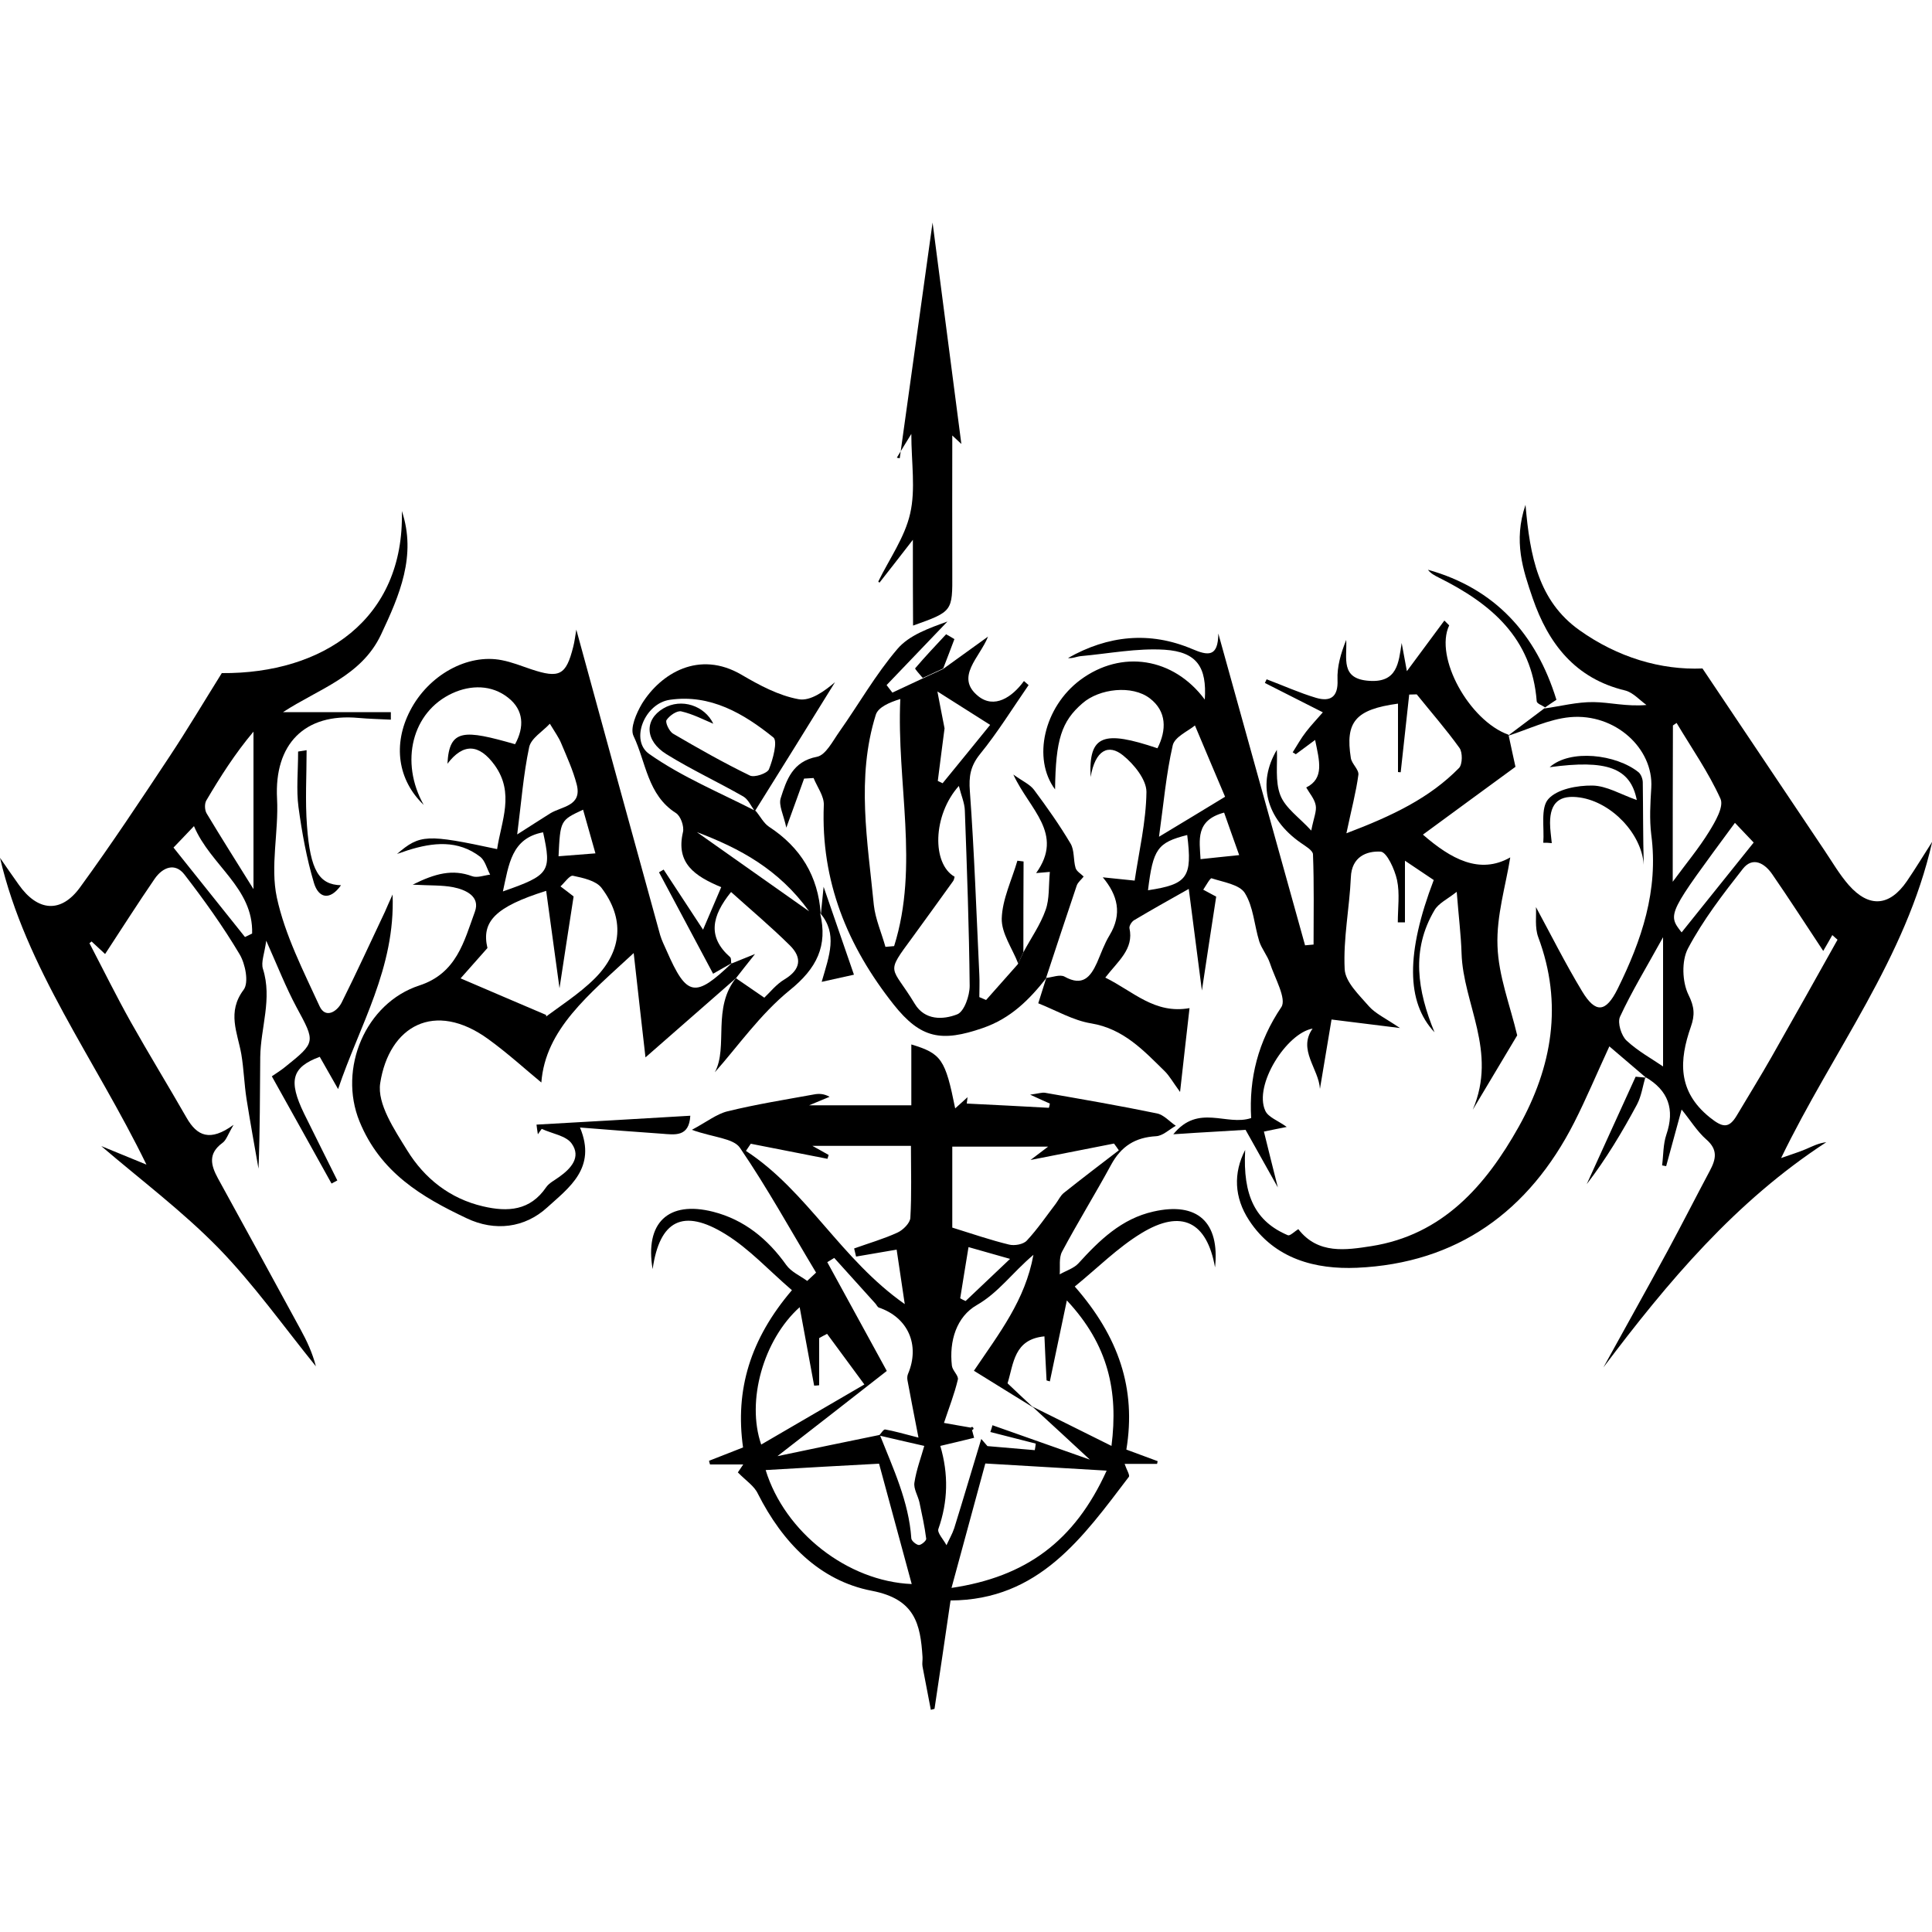 <?xml version="1.0" encoding="utf-8"?>
<!-- Generator: Adobe Illustrator 21.0.0, SVG Export Plug-In . SVG Version: 6.00 Build 0)  -->
<svg version="1.1" id="Layer_3" xmlns="http://www.w3.org/2000/svg" xmlns:xlink="http://www.w3.org/1999/xlink" x="0px" y="0px"
	 viewBox="0 0 1000 1000" style="enable-background:new 0 0 1000 1000;" xml:space="preserve">
<path d="M381.9,762.1c-0.1,0.2,0.9-1.3,2.8-4.1c-6.8,0-12,0-17.2,0c-0.2-0.6-0.4-1.3-0.5-1.9c5.7-2.2,11.3-4.4,17.6-6.9
	c-4.2-29.8,3.7-56.1,25.3-81.4c-11.7-10-21.9-21.3-34.4-29c-22-13.6-34.1-7.1-37.7,18.1c-4.1-23.9,8-35.6,31.3-29.7
	c16.1,4.1,28.3,14.1,37.9,27.6c2.5,3.5,7.1,5.5,10.8,8.2c1.5-1.4,3.1-2.9,4.6-4.3c-13-21.6-25.2-43.8-39.4-64.6
	c-3.4-5-13.7-5.3-24.9-9.3c7.7-4.1,12.8-8.2,18.5-9.6c14.7-3.6,29.7-6,44.6-8.7c2.5-0.5,5.1-0.5,8.2,1.2c-2.6,1.1-5.2,2.2-10.6,4.4
	c19.1,0,35.2,0,52.9,0c0-10.4,0-20.7,0-31.5c15.6,4.7,17.6,7.7,22.7,33.1c2.6-2.3,4.5-4.1,6.4-5.8c-0.1,1.1-0.3,2.2-0.4,3.3
	c14.2,0.7,28.4,1.4,42.5,2.2c0.2-0.7,0.4-1.4,0.5-2.2c-2.5-1.1-5-2.2-10.2-4.6c4.3-0.6,6.1-1.2,7.6-1c19.4,3.4,38.7,6.7,58,10.7
	c3.6,0.7,6.5,4.2,9.8,6.4c-3.4,1.9-6.7,5.2-10.2,5.4c-10.8,0.6-18.1,5.2-23.3,14.8c-8.2,15.1-17.3,29.8-25.4,45
	c-1.7,3.2-0.9,7.8-1.2,11.7c3.3-1.9,7.3-3.1,9.7-5.7c10.9-12,22.3-23.1,38.8-26.8c22.8-5.2,34.4,5.5,31.9,28.9
	c-4.2-23.6-17.3-30.4-38.1-17.7c-12.2,7.4-22.6,17.9-34.5,27.6c22.7,25.9,31.9,52.9,26.7,84.4c5.6,2.1,10.9,4,16.2,6
	c-0.1,0.5-0.2,0.9-0.3,1.4c-5.2,0-10.3,0-16.8,0c1,3,2.8,5.8,2.2,6.7c-23.7,31.1-46.4,63.8-92.3,64c-2.8,19.1-5.5,37.6-8.3,56.1
	c-0.6,0.2-1.3,0.3-1.9,0.5c-1.4-7.4-2.9-14.9-4.3-22.4c-0.3-1.6,0.1-3.3,0-4.9c-1.1-17.2-3.9-30-26.2-34.3
	c-27.2-5.2-46.3-25.1-59-50.2C390.4,769.1,386.2,766.5,381.9,762.1z M455.4,742.7c6.9,17.4,15,34.5,16.3,53.6
	c0.1,1.3,2.6,3.3,3.9,3.4c1.3,0,4-2.3,3.8-3.3c-0.8-6.3-2.2-12.6-3.5-18.8c-0.8-3.5-3.1-7-2.6-10.2c1-6.7,3.5-13.2,5.1-19
	c-9.1-2.1-16.3-3.7-23.4-5.4c1.1-1.1,2.3-3.3,3.2-3.1c4.6,0.8,9,2.1,17.2,4.2c-2.4-12.4-4.1-21-5.7-29.7c-0.2-1.1-0.1-2.4,0.3-3.3
	c6.3-14.9,0-29.2-15.1-34.3c-0.8-0.3-1.2-1.5-1.9-2.2c-7.1-7.8-14.1-15.7-21.2-23.5c-1.2,0.7-2.4,1.5-3.6,2.2
	c10,18.3,20,36.6,30.8,56.3c-18.4,14.4-37.8,29.5-56.6,44.1C420,750,437.7,746.3,455.4,742.7z M534.8,728.5
	c-10.3-6.4-20.6-12.7-30.7-19c13.3-19.7,26.5-36.5,30.8-60c-11.1,9.4-18,19.5-29.3,26c-10.5,6-14.4,18.6-12.9,31.4
	c0.3,2.5,3.5,5.1,3.1,7.1c-1.8,7.6-4.7,14.9-7.2,22.5c5.9,1.1,9.8,1.7,13.7,2.4c0.3,0.4,0.6,0.8,0.8,1.2c0.4,1.4,0.7,2.8,1.1,4.1
	c-5.3,1.3-10.6,2.6-17.5,4.2c4.3,14.6,4,28.8-1,43c-0.7,2,2.7,5.5,4.2,8.4c1.3-2.9,3-5.8,4-8.8c4.8-15.4,9.3-30.8,14-46.2
	c1.1,1.2,2.1,2.5,3.2,3.7c8.2,0.7,16.3,1.4,24.5,2.1c0.2-1.1,0.4-2.3,0.5-3.4c-7.8-2-15.7-4-23.5-6c0.4-1.2,0.8-2.3,1.1-3.5
	c17.8,6.3,35.7,12.6,50.4,17.8c-8.6-8-19.2-17.8-29.8-27.5c13.4,6.7,26.7,13.3,41,20.4c3.6-28.3-1.6-52.3-23.1-75.3
	c-3.3,15.8-6.1,28.9-8.8,41.9c-0.6-0.2-1.1-0.3-1.7-0.5c-0.4-7.6-0.8-15.3-1.1-22.8c-15.8,1.5-15.9,14-19.1,24.3
	C526,720.3,530.4,724.4,534.8,728.5z M464.1,646.8c-7.3,1.3-14.2,2.4-21,3.6c-0.3-1.4-0.7-2.8-1-4.2c7.5-2.7,15.2-4.9,22.4-8.2
	c2.9-1.3,6.6-5,6.7-7.7c0.7-12.2,0.3-24.4,0.3-37.2c-17.2,0-33.4,0-51,0c3.5,1.9,5.9,3.3,8.4,4.7c-0.2,0.7-0.4,1.3-0.6,2
	c-13.2-2.6-26.5-5.2-39.7-7.8c-0.8,1.2-1.7,2.5-2.5,3.7c31.8,20.8,49.1,56.1,82.2,79.3C466.7,664,465.4,655.7,464.1,646.8z
	 M572.8,761.2c-23.4-1.4-44.1-2.6-62.8-3.7c-5.9,21.8-11.5,42.2-17.5,64.4C530.8,816.2,556.1,798,572.8,761.2z M492.9,635.4
	c10.6,3.3,19.9,6.5,29.4,8.8c2.8,0.7,7.4-0.1,9.2-2.1c5.5-5.9,10.1-12.7,15-19.1c1.4-1.9,2.4-4.2,4.2-5.6c9.4-7.5,18.9-14.7,28.4-22
	c-0.8-1.2-1.6-2.3-2.5-3.5c-13.3,2.6-26.5,5.2-43.2,8.5c5.1-3.9,7.1-5.4,9.1-6.9c-17,0-33.2,0-49.6,0
	C492.9,608,492.9,621.4,492.9,635.4z M471.9,819.9c-5.7-21-11.2-41.3-16.9-62.3c-18.8,1-38.4,2.1-58.7,3.3
	C406.2,793.1,438.7,818.5,471.9,819.9z M413.9,676.6c-18.8,16.9-27.7,48.6-19.9,71.1c17.1-10,33.9-19.7,53.4-31.1
	c-7.3-9.9-13.3-18.1-19.3-26.2c-1.4,0.7-2.7,1.4-4.1,2.2c0,8.1,0,16.3,0,24.4c-0.9,0.1-1.7,0.2-2.6,0.2
	C419,704,416.5,690.9,413.9,676.6z M522.8,651.6c-8.2-2.3-14.1-4-21.5-6.1c-1.6,9.9-3,18.2-4.3,26.5c0.9,0.5,1.8,1,2.8,1.4
	C506.9,666.7,514.1,659.9,522.8,651.6z"/>
<path d="M672,636.2c10.2,13.2,24.8,10.8,37.8,8.8c36.9-5.8,59.2-31.3,76.3-61.8c17.3-31,23-63.6,10.1-98.1
	c-1.9-5.1-0.9-11.2-1.2-15.6c7.7,14.2,15.2,29.2,23.9,43.6c7,11.6,12.3,11,18.4-1.3c12.4-25.1,21.2-50.9,17.4-79.7
	c-1-8-0.5-16.3,0-24.4c1.2-20.2-18.6-38.6-42-36.5c-11,1-21.6,6.3-32.3,9.7c6.5-4.9,12.9-9.7,19.4-14.6c0,0-0.4,0.4-0.4,0.4
	c8.5-1.2,16.9-3.4,25.4-3.3c8.5,0.1,17,2.4,27.4,1.5c-3.6-2.6-7-6.5-11-7.5c-25.9-6.2-39.8-24.3-47.9-47.8
	c-5-14.6-10.1-29.5-3.7-48.3c2.3,26.7,6.7,49.7,27.8,64.8c19.9,14.2,42.3,20.8,63.8,19.9c21.8,32.5,42.4,63.3,63.1,94.1
	c4.1,6.1,7.8,12.5,12.6,18c10.5,11.9,21.1,11.1,30.1-2c4.3-6.3,8.3-12.9,13.1-20.4c-13.6,60.3-51.3,108.1-78.2,163.7
	c5.6-2,9.3-3.1,12.8-4.6c3.3-1.4,6.4-3.1,10.6-3.6c-47,30.6-82.1,72.3-115.4,116.6c11.1-20.2,22.4-40.3,33.4-60.6
	c7.4-13.7,14.4-27.5,21.7-41.2c3.2-6,4.3-10.9-1.8-16.2c-4.8-4.2-8.2-9.9-12.8-15.5c-2.9,10.6-5.5,20-8,29.3
	c-0.7-0.1-1.4-0.3-2.1-0.4c0.7-5.3,0.5-10.9,2.2-15.9c4.5-13.2,1-22.9-10.8-29.8l0.4,0.4c-6-5.1-11.9-10.2-19.1-16.3
	c-6.7,14.5-12,27.2-18.2,39.4c-23.4,46-60.6,72.9-112.5,75.2c-21.2,0.9-42.6-4.4-55.8-24.6c-7.7-11.8-8.2-24.4-2-36.4
	c-1.3,23.7,5.3,37.1,22.2,44.2C667.8,639.7,670.2,637.3,672,636.2z M951.1,486.4c-0.9-0.8-1.8-1.6-2.7-2.4c-1.6,2.8-3.2,5.7-4.7,8.2
	c-9.4-14.2-17.7-27.1-26.4-39.7c-3.9-5.7-10.1-9.3-15.2-2.8c-10.3,13.1-20.6,26.5-28.4,41.2c-3.4,6.4-3,17.3,0.2,23.9
	c3.2,6.4,3.4,10.6,1.3,16.6c-6.1,17.4-7,33.4,9.7,46.9c6.6,5.3,9.9,6.1,14.1-1c6-10.1,12.2-20.1,18-30.3
	C928.5,526.8,939.8,506.6,951.1,486.4z M865.8,456.4c6.9-9.4,13.5-17.3,18.8-25.9c3.2-5.2,7.8-13,5.9-17.1
	c-6.2-13.7-15-26.3-22.7-39.2c-0.6,0.4-1.3,0.9-1.9,1.3C865.8,401.8,865.8,428.2,865.8,456.4z M860.8,485.1
	c-8.6,15.6-16.2,28-22.3,41.2c-1.4,3.1,0.7,9.8,3.4,12.3c6,5.6,13.4,9.6,18.9,13.4C860.8,531,860.8,509.3,860.8,485.1z M870.4,482.6
	c12.2-15.2,24.3-30.3,37.3-46.5c-2.3-2.4-5.9-6.2-9.7-10.2C863.4,472.9,862.8,473,870.4,482.6z"/>
<path d="M780.8,380.3c1.3,6.2,2.7,12.4,3.6,16.6c-15.9,11.6-31.4,23-47.9,35.1c14.5,12.6,29.3,20.8,45.2,11.8
	c-2.3,14.5-7.2,30.2-6.6,45.8c0.5,15.5,6.5,30.7,10.2,46.3c-6.4,10.7-13.8,23.1-23,38.5c12.9-30.3-5-54.7-5.8-81
	c-0.3-9.5-1.5-18.9-2.5-31.8c-4.8,3.8-9.4,5.9-11.5,9.5c-12.2,20.6-8.9,41.6,0,63.2c-14.7-15.6-14.8-41.1-0.4-78.8
	c-4.1-2.7-8.3-5.6-14.9-10c0,12.1,0,22,0,31.9c-1.2,0-2.4,0-3.7,0c0-7.3,1.1-14.9-0.4-21.9c-1.2-5.5-5.3-14.5-8.5-14.7
	c-7.2-0.4-15,2.6-15.4,13.3c-0.7,15.9-4,31.7-3.2,47.5c0.3,6.7,7.5,13.4,12.6,19.3c3.4,3.8,8.5,6.1,16,11.2
	c-13.8-1.7-24.1-3-35.4-4.4c-2.1,12.8-4.1,24.4-6,35.9c-0.6-10.4-11.6-20.3-3.8-31.2c-13.4,2.3-30.6,29.2-24.5,42.5
	c1.5,3.4,6.6,5.1,11.1,8.4c-3.9,0.8-7.1,1.4-11.8,2.4c2.5,10.1,4.8,19.5,7.2,28.9c-5.2-9.3-10.4-18.5-16.7-29.8
	c-3.8,0.2-10.2,0.6-16.6,1c-5.8,0.3-11.7,0.7-20.8,1.3c13-16,27.5-4.1,40.3-8.4c-1.2-20.6,3.6-39.6,15.6-57.4
	c2.9-4.3-3.4-15.1-5.9-22.8c-1.3-3.9-4.2-7.3-5.5-11.2c-2.6-8.4-3-17.9-7.5-25.1c-2.8-4.4-11.1-5.6-17.2-7.6
	c-0.7-0.2-2.9,3.8-4.3,5.9c2.1,1.1,4.2,2.3,6.7,3.6c-2.5,16.1-5.1,33.3-7.4,48.6c-2-15.5-4.2-32.8-6.8-52.6
	c-10.5,5.9-19.4,10.9-28.3,16.2c-1.2,0.7-2.6,2.9-2.4,4.1c2.4,10.9-6,17.1-12.5,25.6c14.6,7.2,25.5,19,43.6,15.8
	c-1.5,12.9-3,26.5-4.9,43.4c-3.8-5.2-5.5-8.3-7.8-10.6c-11-10.8-21.4-22.1-38.2-24.9c-9.3-1.5-18.1-6.7-27.4-10.4
	c1.8-5.6,3-9.6,4.3-13.6c0,0-0.4,0.5-0.4,0.5c3.3-0.3,7.3-2,9.7-0.7c9.3,5.2,13.4,0.3,16.8-7.2c2.1-4.8,3.8-9.8,6.5-14.2
	c6.7-11.1,4.2-20.8-3.5-30c4.5,0.5,8.9,0.9,16.5,1.7c2.2-14.9,5.9-30.4,6.1-45.9c0-6.4-6.5-14.4-12.1-18.9
	c-7.5-6.1-14.4-2.9-16.8,11.2c-1.1-21.9,6.7-24.3,34.6-14.9c4.8-9.5,4.8-19.1-3.9-25.8c-9.2-7.1-26.2-5.1-34.9,2.5
	c-10.9,9.4-13.9,18.9-14.2,44.6c-11.9-16-5.7-42.7,13.1-56.7c21.3-15.8,48.2-11.6,64.4,10.2c1.1-16.7-4-24.7-20.8-25.8
	c-14.3-0.9-28.9,2-43.3,3.3c-2.2,0.2-4.3,1.3-6.7,1c20.6-11.7,42.2-14,64.2-4.7c8.2,3.5,13.5,4.4,13.6-8
	c15.2,54.9,30.1,108.1,44.9,161.4c1.5-0.1,2.9-0.3,4.4-0.4c0-15.6,0.3-31.1-0.3-46.7c-0.1-2.1-4-4.3-6.4-6
	c-18-12.6-22.5-30.9-12.3-48.1c0.4,7.4-1,16.3,1.8,23.5c2.6,6.7,9.8,11.5,16,18.3c1.3-6.7,2.9-10.1,2.3-13.1
	c-0.6-3.3-3.2-6.2-4.9-9.2c9.5-4.7,6.8-13.8,4.6-24.6c-4.1,3-7,5.2-10,7.4c-0.5-0.3-1-0.7-1.6-1c2.3-3.6,4.3-7.3,6.9-10.6
	c2.6-3.4,5.6-6.5,8.7-10.1c-10.8-5.5-20.4-10.3-30-15.2c0.3-0.6,0.6-1.3,0.9-1.9c8.5,3.2,16.9,7,25.6,9.6c7.2,2.1,11.5-0.2,11.1-9.3
	c-0.3-6.8,1.7-13.7,4.5-20.7c0.5,9.6-3.2,20.2,11.9,21.2c14.6,1,15.2-9.3,16.8-19.6c0.6,3.3,1.2,6.6,2.7,14.6
	c7.7-10.4,13.6-18.3,19.4-26.2c0.8,0.8,1.6,1.6,2.5,2.5C742.3,340.1,760.4,373,780.8,380.3z M733.3,359.4c-1.3,0-2.6,0.1-3.9,0.1
	c-1.5,13.4-2.9,26.8-4.4,40.2c-0.5,0-0.9,0-1.4-0.1c0-11.8,0-23.5,0-35.4c-22,3-27.4,9.4-24.4,28.2c0.5,3,4.2,5.9,3.9,8.6
	c-1.2,9-3.6,17.9-6.2,30.3c24-9.1,43.1-18.3,58.3-33.8c1.8-1.9,1.9-8.1,0.2-10.4C748.5,377.5,740.7,368.6,733.3,359.4z M618.5,375.5
	c-3.5,2.9-10.5,5.9-11.5,10.3c-3.4,14.8-4.7,30.1-7.1,47.3c12.5-7.5,22.5-13.6,34.2-20.7C628.8,399.9,623.9,388.4,618.5,375.5z
	 M614.5,432.2c-15.4,3.9-17.7,7.2-20.3,28.6C614.7,457.7,617.2,454.1,614.5,432.2z M641.4,442.6c-3.1-8.8-5.6-15.6-7.8-22
	c-15,4-12.7,14.3-12.2,24.1C627.5,444,633.1,443.5,641.4,442.6z"/>
<path d="M203.2,463c1.5,38.1-17.2,67.9-28.2,100.7c-3.2-5.7-6.4-11.2-9.5-16.7c-14.5,5.4-16.4,12.3-8.1,29.4
	c5.7,11.6,11.5,23.1,17.2,34.6c-1,0.5-2,1.1-3,1.6c-10.2-18.3-20.3-36.6-30.9-55.5c2.3-1.6,4.6-3,6.7-4.7c16.2-13,15.9-12.9,6-31.2
	c-5.4-10.1-9.6-20.8-15.6-34.3c-0.9,6.8-2.8,11.1-1.7,14.6c4.9,15.5-1.2,30.4-1.4,45.6c-0.2,19.1-0.1,38.2-0.9,57.8
	c-2.1-12-4.3-24.1-6.2-36.1c-1.2-7.7-1.4-15.5-2.7-23.2c-2-11.2-7.5-21.7,1.2-33.3c2.8-3.7,0.9-13.4-2.1-18.4
	c-8.5-14.3-18.3-28-28.5-41.2c-4.9-6.4-11.3-3.8-15.4,2.1c-8.8,12.8-17.1,25.9-25.7,39c-2-1.9-4.5-4.2-7-6.5
	c-0.4,0.3-0.7,0.6-1.1,0.9c7.1,13.6,13.9,27.4,21.4,40.8c9.4,16.7,19.4,33,28.9,49.6c5.4,9.4,12.1,12.5,24.3,3.6
	c-3,5.1-3.8,8-5.8,9.4c-7.5,5.5-6,11.5-2.3,18.3c14.3,26,28.5,52,42.7,78.1c3.3,6,6.2,12.2,8,19.2c-16.7-20.6-32.1-42.4-50.5-61.3
	c-18.7-19.1-40.3-35.3-60.6-52.7c6.5,2.7,13.4,5.5,23.4,9.6C49.1,548,13.4,501.4,0,444c3.2,4.6,6.4,9.3,9.7,13.9
	c9.8,13.9,21.9,15,31.8,1.3c16.1-22.1,31.2-44.9,46.3-67.7c9.2-13.9,17.7-28.2,27-43.1c52.3,0.4,94.6-27.8,93.2-83.9
	c7.7,23.1-1.2,43.6-10.8,64c-10.2,21.6-32.4,28.1-50.7,40.1c18.6,0,37.2,0,55.8,0c0,1.3,0,2.6,0,3.9c-5.6-0.3-11.2-0.4-16.7-0.9
	c-28-2.6-43.7,13.6-42.2,41.8c0.9,17.1-3.6,34.9-0.1,51.2c4.2,19.4,13.7,37.9,22.1,56.2c3,6.5,8.9,3,11.4-1.8
	c7.8-15.6,15-31.4,22.5-47.2C200.2,469.6,201.2,467.5,203.2,463z M131.2,460.2c0-29.1,0-55.3,0-81.5c-9.6,11.4-17.2,23.4-24.4,35.6
	c-1,1.7-0.9,5,0.2,6.8C114.5,433.6,122.3,445.9,131.2,460.2z M126.8,485c1.2-0.6,2.5-1.2,3.7-1.8c0.7-23.7-21.5-35.2-30.1-55.6
	c-5.1,5.3-8.7,9.2-10.6,11.1C102.6,454.7,114.7,469.9,126.8,485z"/>
<path d="M381.4,505.9c-17.8,15.6-35.6,31.2-47.3,41.4c-1.2-10.6-3.5-30.4-6.1-54c-23.4,21.7-45.7,39.4-47.8,67
	c-7.8-6.4-17.2-15-27.4-22.4c-27.9-20.3-51.4-6.8-56,22.7c-1.7,10.7,7.4,24.2,14,34.9c8.9,14.4,22,24.9,39.2,28.9
	c12.8,3,24.4,2.3,32.7-9.9c1.5-2.2,4.4-3.6,6.7-5.3c6.2-4.4,11.5-10.3,6.5-17.3c-2.9-4.1-10.2-5.1-15.5-7.6c-0.7,0.9-1.3,1.8-2,2.8
	c-0.3-1.9-0.6-3.9-0.7-5c26.6-1.5,52.8-3,79.6-4.6c-0.6,11.2-8.1,9.8-14.8,9.3c-13.4-0.9-26.8-2-42.3-3.2c8.8,21-5.8,31.2-17,41.4
	c-11.6,10.6-27.1,12.5-41.6,5.6c-23.3-11-44.7-23.7-55.5-50.1c-11.2-27.4,3.1-61.3,30.9-70.4c19.4-6.3,23.2-22.9,28.8-38.2
	c2.9-7.9-4.7-11.4-11.3-12.7c-5.7-1.1-11.8-0.8-20.9-1.3c11.8-5.9,20.7-8.1,30.7-4.4c2.7,1,6.2-0.4,9.4-0.8
	c-1.7-3.1-2.6-7.2-5.1-9.2c-11.6-8.9-24.5-7.5-37.5-3.4c-1.5,0.5-3,1-5.6,1.9c11.9-10.2,15.4-10.3,51.8-2.5
	c2.2-14.6,9.2-29-1.3-43.5c-8-11-16.2-11.5-24.4-0.7c0.9-18.3,8.8-17.6,35-10.1c4.9-8.9,4.5-17.7-3.5-24c-8.6-6.9-19.5-6.7-28.9-2.4
	c-21.1,9.7-27.3,35.7-14.9,57.8c-13.4-12.8-16.1-31.3-7-48.8c9.5-18.4,29.7-29.6,47.4-26.1c5.2,1,10.2,3,15.2,4.7
	c14.7,4.9,18.1,3.1,21.8-11.6c0.7-2.7,1-5.4,1.6-8.9c14.6,53.3,28.9,105.7,43.4,158.1c0.8,2.7,2.1,5.3,3.3,8
	c10.5,24,14.7,24.8,34,6.3c0,0-0.3,0.4-0.3,0.4c3.5-1.4,7-2.9,12.1-4.9c-4,5-6.9,8.7-9.7,12.3C381,506.4,381.4,505.9,381.4,505.9z
	 M283.1,531.9c-1-1.3-2-2.5-3-3.8c9.4-7.2,19.6-13.5,27.9-21.8c14.2-14.3,15.3-31,3.3-46.8c-2.9-3.7-9.5-5.1-14.7-6.2
	c-1.7-0.4-4.3,3.5-6.5,5.5c2.4,1.8,4.8,3.6,6.8,5.2c-2.5,16-5,32.4-7.3,47.5c-2.2-16-4.5-33-6.9-50.4c-26.5,8.3-33.6,16-30.4,29.6
	c-4.3,4.9-8.1,9.2-13.9,15.7c15.7,6.7,29.1,12.5,44.2,18.9C282.7,525,282.9,528.4,283.1,531.9z M284.6,374.6
	c-3.7,4-9.7,7.5-10.7,12.1c-3,14.2-4.1,28.8-6.2,45.2c6.9-4.4,12-7.7,17.1-10.9c6-3.7,16.6-3.7,13.7-15c-1.9-7.3-5.1-14.3-8-21.2
	C289.3,381.8,287.3,379.1,284.6,374.6z M260.3,461.4c24.1-8.4,25.3-10.2,20.8-30.6C264.7,433.9,263.4,447.4,260.3,461.4z
	 M301.8,419.1c-11.8,5.5-11.8,5.5-12.7,24.1c5.9-0.5,11.7-0.9,19.1-1.5C305.9,433.7,304,426.9,301.8,419.1z"/>
<path d="M529.7,492.9c3.9-7.3,8.8-14.2,11.5-21.9c2.1-5.8,1.5-12.6,2.2-19.7c-2.1,0.2-4,0.3-7.1,0.6c14.7-20.5-3.5-32.9-11.8-51
	c4.9,3.5,8.6,5.1,10.7,7.9c6.7,9,13.2,18.2,18.9,27.8c2.1,3.5,1.4,8.5,2.6,12.6c0.5,1.8,2.7,3,4.2,4.5c-1.2,1.6-3,2.9-3.6,4.7
	c-5.4,16-10.7,32.1-16,48.2c0,0,0.4-0.5,0.4-0.5c-8.9,11.3-18.5,21-33,26c-21.4,7.4-32.1,5.5-46.1-12.1
	c-24-30.3-37.8-63.9-36.2-103.3c0.2-4.6-3.4-9.3-5.3-14c-1.6,0.1-3.2,0.2-4.9,0.3c-2.6,7.3-5.3,14.6-9.2,25.4
	c-1.4-6.6-4.1-11.6-2.9-15.3c3-9.4,6.1-19,18.8-21.4c4.5-0.9,8.1-8.1,11.5-12.9c10.1-14.3,18.8-29.7,30.1-42.9
	c6.1-7.2,16.5-10.8,25.9-14.2c-10.5,11-21,21.9-31.5,32.9c1,1.3,2,2.6,3,3.9c5.2-2.4,10.4-4.9,15.6-7.3c3.5-1.6,7-3.2,10.6-4.9
	c7.3-5.3,14.6-10.5,23.3-16.8c-4.2,10.8-17.3,20.9-5.1,30.8c8.3,6.7,17.5,0.7,23.7-7.8c0.8,0.7,1.6,1.4,2.4,2.1
	c-8.3,12-16,24.5-25.2,35.8c-4.9,6.1-5.8,11.5-5.2,19.1c2.3,31.6,3.4,63.4,4.9,95.1c0.2,3.8,0,7.7,0,11.5c1.2,0.5,2.3,1,3.5,1.5
	c5.5-6.2,10.9-12.3,16.4-18.5C527.9,496.8,528.8,494.8,529.7,492.9z M494.1,453.8c-0.2,0.8-0.3,1.6-0.8,2.3
	c-6.9,9.6-13.9,19.3-20.9,28.9c-14.5,19.7-11.1,14.4,1.1,34.6c5.2,8.6,14.6,8.3,22,5.4c3.6-1.5,6.4-9.6,6.4-14.7
	c-0.3-30.2-1.4-60.5-2.5-90.7c-0.1-4-1.9-7.9-3.1-12.8C482.7,422,482.3,447.1,494.1,453.8z M458.3,490.1c1.5-0.1,3-0.3,4.5-0.4
	c13.1-41.7,1.2-84.5,3.2-127.9c-5.8,1.8-11.5,4.3-12.7,8.2c-10.2,32.6-4.2,65.6-1,98.5C453.1,475.7,456.3,482.9,458.3,490.1z
	 M485.2,357.9c0.9,4.6,1.9,10.1,3.7,19.1c-0.8,6.3-2.2,16.7-3.5,27.2c0.8,0.4,1.7,0.8,2.5,1.2c8.8-10.7,17.5-21.5,24.6-30.2
	C503.4,369.4,494.8,364,485.2,357.9z"/>
<path d="M391.2,419.8c2.3,2.7,4,6.2,6.8,8.1c16.4,10.7,25.5,25.6,26.8,45.1l-0.3-0.3c4,16.9-1.7,28.5-15.7,39.8
	c-15.4,12.5-27.2,29.5-38.8,42.5c7.1-13.2-1.7-33.5,11.3-49.2c0,0-0.4,0.5-0.4,0.5c4.7,3.2,9.3,6.4,14.7,10.1
	c2.8-2.6,6.1-6.9,10.5-9.5c8.4-5.1,9.2-11.2,2.7-17.6c-9.8-9.7-20.3-18.5-30.4-27.6c-10.1,12.5-12.3,23.3-0.5,33.7
	c0.7,0.6,0.4,2.3,0.6,3.5c0,0,0.3-0.4,0.3-0.4c-3.1,1.7-6.2,3.5-9.7,5.5c-9.5-17.9-18.8-35.2-28-52.5c0.8-0.5,1.6-0.9,2.4-1.4
	c6.2,9.4,12.4,18.9,20.4,31.1c4-9.4,6.6-15.4,9.4-22c-13.6-5.7-23.6-12.3-19.8-28.5c0.7-3-1.2-8.4-3.7-9.9
	c-14.7-9.4-15.4-26.3-21.9-39.9c-1.9-4,1.5-11.8,4.4-16.7c9.7-15.6,29.5-27.9,51.6-14.9c9.2,5.4,19.1,10.7,29.4,12.6
	c6.2,1.2,13.6-4.3,18.9-8.8c-13.8,22.3-27.6,44.6-41.5,66.8c-1.9-2.6-3.4-6.1-5.9-7.6c-13.1-7.5-26.9-13.9-39.8-21.9
	c-11.3-7-11.5-17.9-1.7-23.7c9.4-5.6,21.5-1.4,25.9,7.9c-4.8-2-10.5-5-16.6-6.4c-2.2-0.5-6.1,2.2-7.6,4.5c-0.8,1.2,1.4,5.8,3.3,7
	c13,7.6,26.2,15.1,39.8,21.7c2.4,1.2,9-1.1,9.9-3.2c2.1-5.2,4.6-14.6,2.3-16.5c-15.4-12.4-32.6-22.5-53.5-19.5
	c-13.2,1.8-20.9,21.1-10.7,28.1C353.2,402.3,372.7,410.3,391.2,419.8z M360.7,430.7c18.6,13.1,37.2,26.3,58.1,41
	C403.1,449.9,382.9,439.1,360.7,430.7z"/>
<path d="M472.5,279.4c-7.4,9.5-12.3,15.9-17.3,22.2c-0.2-0.2-0.4-0.4-0.6-0.6c5.7-11.7,13.7-22.8,16.5-35.2
	c2.9-12.6,0.6-26.4,0.6-41.2c-3,4.9-5.3,8.6-7.5,12.3c0.5,0.1,1,0.2,1.5,0.3c5.9-42.3,11.8-84.7,17-122
	c4.6,35.1,9.8,75.2,14.9,114.6c-0.3-0.3-1.9-1.8-4.7-4.4c0,24.8-0.1,48,0,71.2c0.1,19.9,0.2,19.9-20.3,27.2
	C472.5,310,472.5,296.4,472.5,279.4z"/>
<path d="M799.7,366.1c-1.5-1-4.2-1.9-4.3-3.1c-2.5-32.8-23.7-50.6-50.6-64c-2.2-1.1-4.3-2.2-5.7-4.1c34.7,9.7,56,33.2,66.5,67.3
	c-1.7,1.1-3.9,2.6-6.2,4.2C799.3,366.5,799.7,366.1,799.7,366.1z"/>
<path d="M529.7,492.9c-0.9,1.9-1.8,3.9-2.7,5.8c-3-7.8-8.7-15.6-8.5-23.3c0.3-10,5.2-19.9,8.1-29.9c1.1,0.1,2.1,0.3,3.2,0.4
	C529.7,461.6,529.7,477.2,529.7,492.9z"/>
<path d="M176.5,458.2c-5.9,8.3-11.7,6.5-14-1.2c-3.8-12.7-6.2-26-8-39.2c-1.2-9-0.2-18.4-0.2-28.8c1.3-0.2,4.3-0.7,4.4-0.7
	c0,13.1-0.8,26.2,0.2,39.2C160.6,450.6,165.2,457.9,176.5,458.2z"/>
<path d="M424.9,473c0.4-4.4,0.9-8.7,1.4-14c5.2,15,10.1,29.3,15.7,45.5c-4.9,1.1-10.8,2.4-16.7,3.7c4.1-14.1,8.2-24.7-0.6-35.4
	C424.6,472.7,424.9,473,424.9,473z"/>
<path d="M851.7,557.3c-1.4,4.8-2.1,10-4.4,14.4c-7.7,14.3-16,28.2-26,41.2c8.3-18.2,16.5-36.4,25.3-55.6c0.2,0,2.9,0.3,5.5,0.5
	C852.1,557.7,851.7,557.3,851.7,557.3z"/>
<path d="M488.2,346c-3.5,1.6-7,3.2-10.6,4.9c-1.4-1.7-4.2-4.7-3.9-5c5.1-6,10.6-11.8,16-17.6c1.4,0.8,2.9,1.6,4.3,2.5
	C492.1,335.8,490.2,340.9,488.2,346z"/>
<path d="M798.8,436.2c0.6-7.8-1.5-18,2.6-22.6c4.6-5.2,15-7.1,22.8-7c7.4,0.1,14.7,4.6,23,7.5c-3.3-16.8-15.7-21-45.1-17
	c10.6-9.5,34.4-6.7,46,2.6c1.3,1.1,2.2,3.5,2.2,5.3c0.2,14.2,0.1,28.4,0.5,42.6c-1.1-16.1-16.6-32.3-32.9-34.8
	c-10.6-1.6-15.6,2.5-15.6,13.2c0,3.5,0.6,7,0.9,10.4C801.6,436.2,800.2,436.2,798.8,436.2z"/>
<path d="M502.3,739c0.3-0.2,0.7-0.5,1-0.4c0.3,0.1,0.6,0.6,0.6,0.9c0,0.3-0.5,0.5-0.8,0.8C502.9,739.8,502.6,739.4,502.3,739z"/>
</svg>
